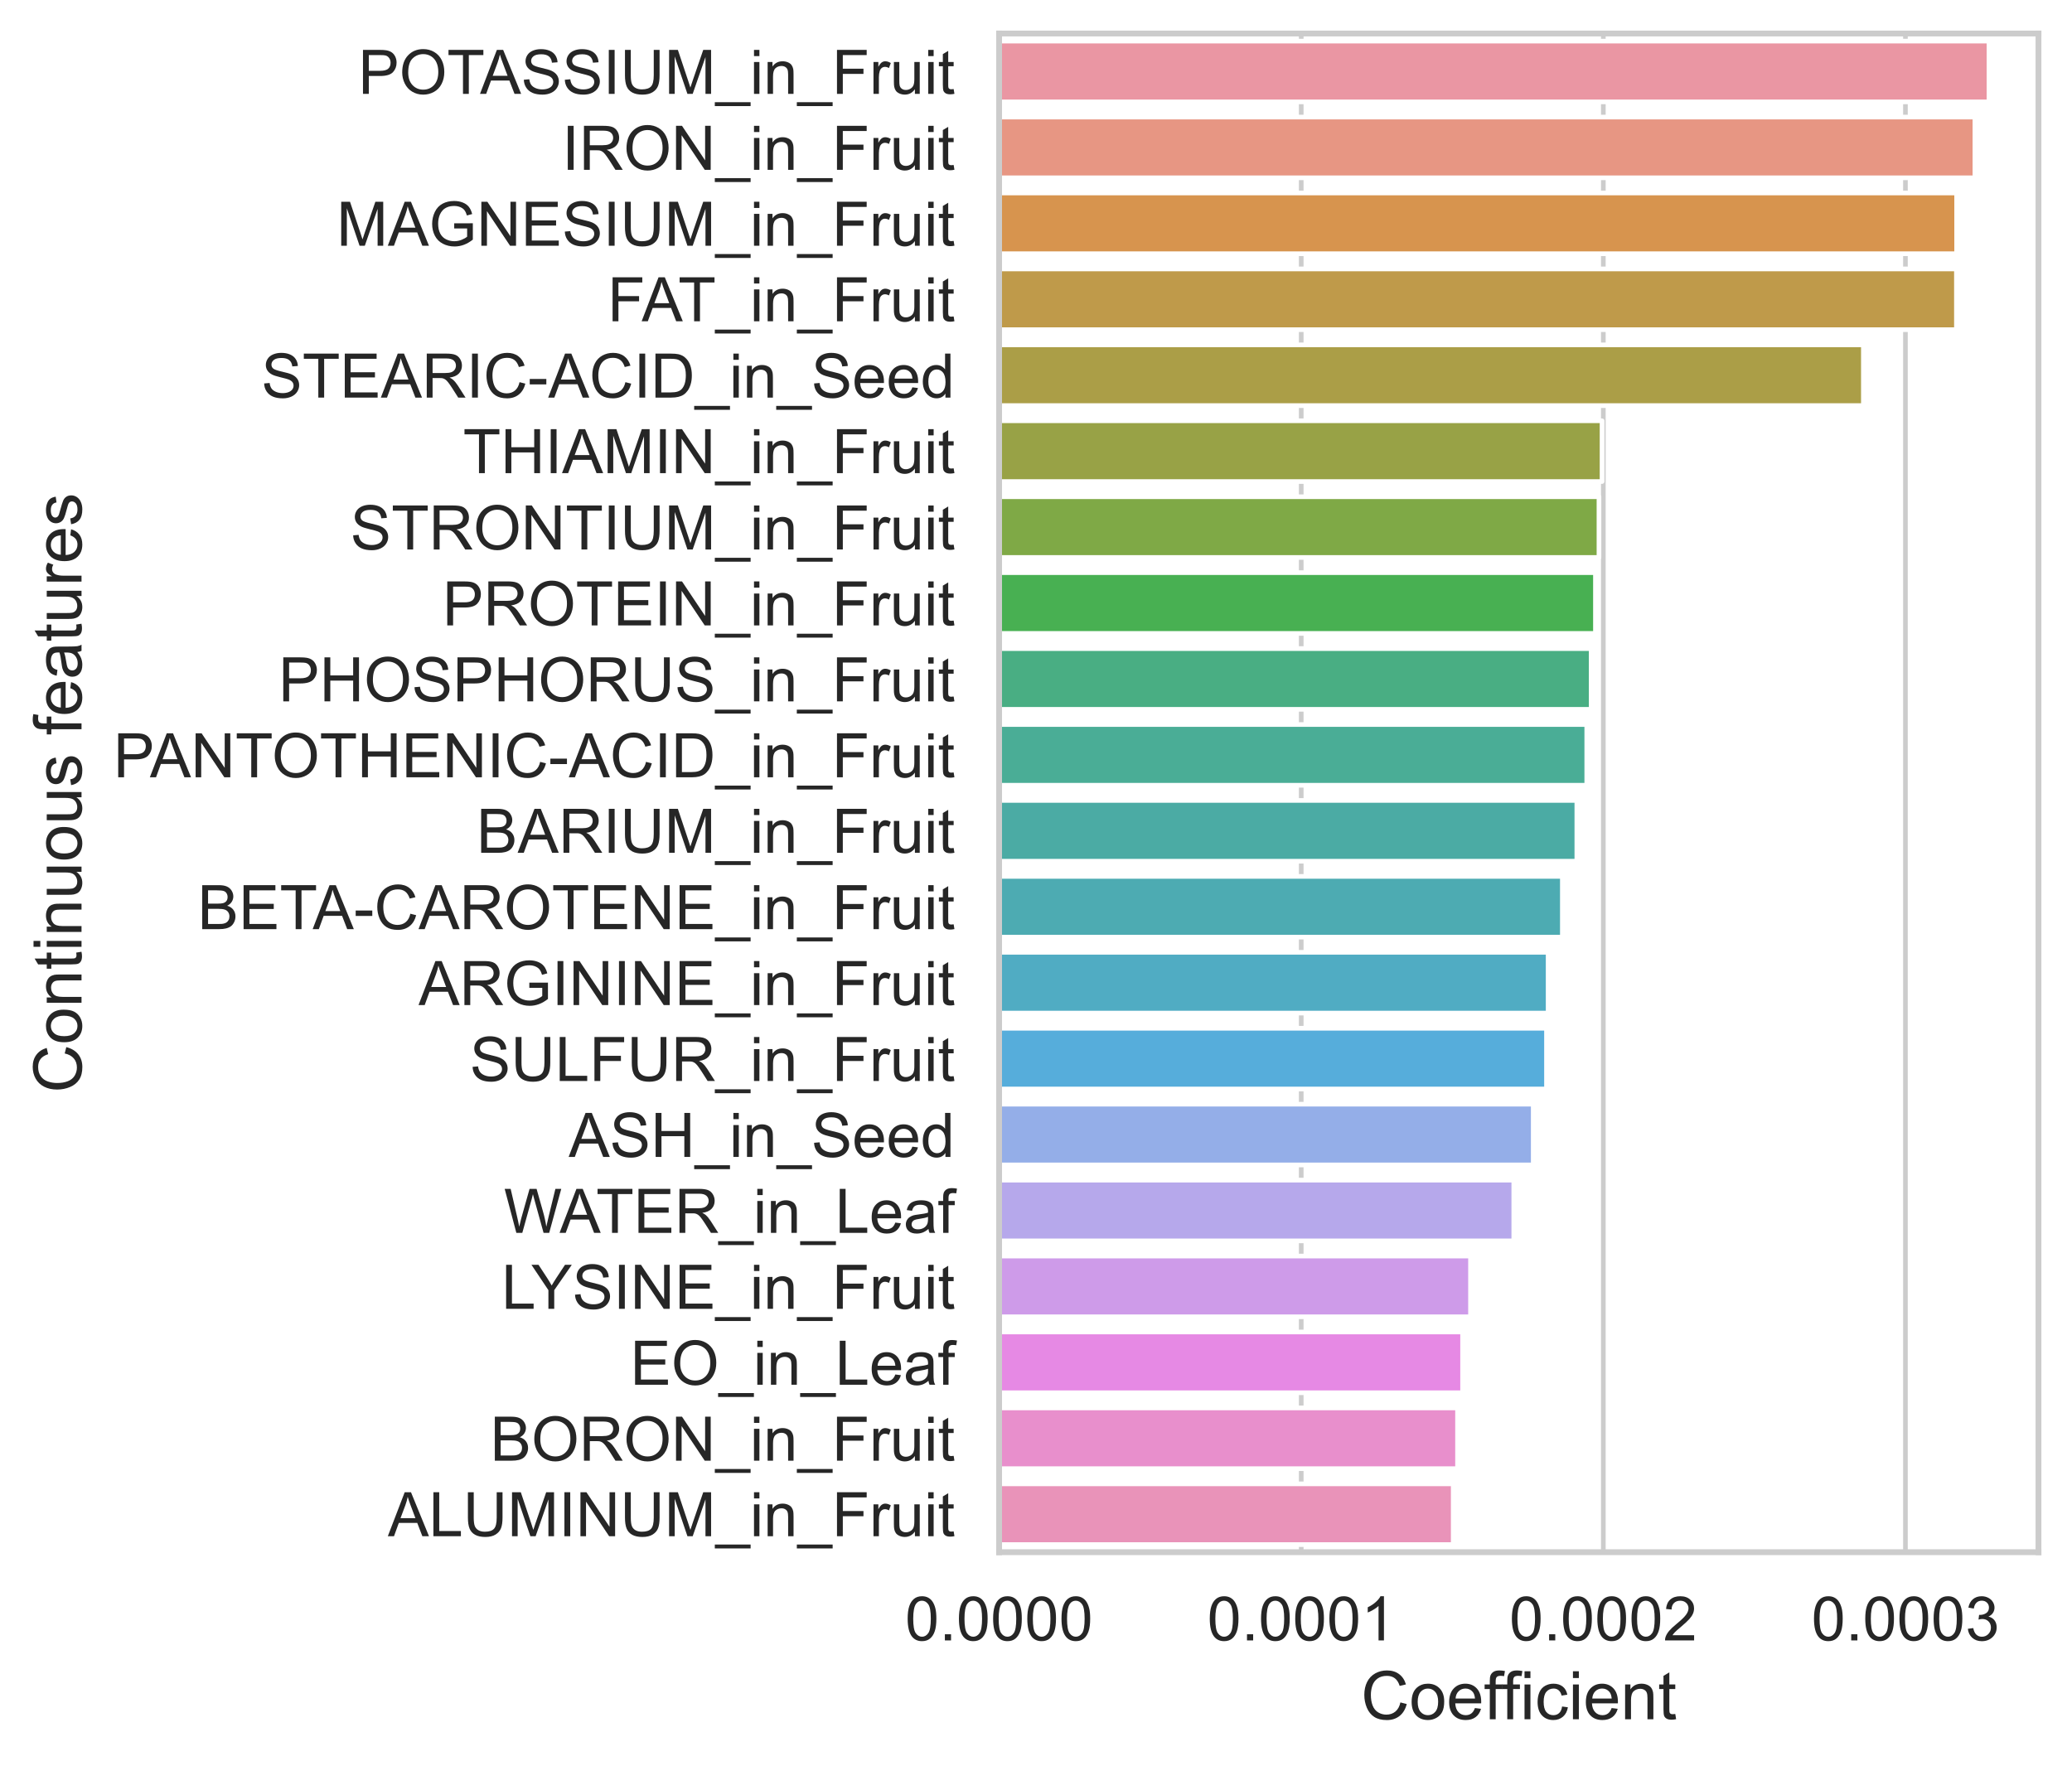 <?xml version="1.0" encoding="utf-8" standalone="no"?>
<!DOCTYPE svg PUBLIC "-//W3C//DTD SVG 1.1//EN"
  "http://www.w3.org/Graphics/SVG/1.1/DTD/svg11.dtd">
<!-- Created with matplotlib (https://matplotlib.org/) -->
<svg height="379.301pt" version="1.1" viewBox="0 0 444.955 379.301" width="444.955pt" xmlns="http://www.w3.org/2000/svg" xmlns:xlink="http://www.w3.org/1999/xlink">
 <defs>
  <style type="text/css">*{stroke-linecap:butt;stroke-linejoin:round;}</style>
 </defs>
 <g id="figure_1">
  <g id="patch_1">
   <path d="M 0 379.301 
L 444.955 379.301 
L 444.955 0 
L 0 0 
z
" style="fill:#ffffff;"/>
  </g>
  <g id="axes_1">
   <g id="patch_2">
    <path d="M 214.555 333.36 
L 437.755 333.36 
L 437.755 7.2 
L 214.555 7.2 
z
" style="fill:#ffffff;"/>
   </g>
   <g id="matplotlib.axis_1">
    <g id="xtick_1">
     <g id="line2d_1">
      <path clip-path="url(#p09514ffc43)" d="M 214.555 333.36 
L 214.555 7.2 
" style="fill:none;stroke:#cccccc;stroke-linecap:round;"/>
     </g>
     <g id="text_1">
      <!-- 0.0000 -->
      <g style="fill:#262626;" transform="translate(194.37 352.308)scale(0.132 -0.132)">
       <defs>
        <path d="M 4.156 35.297 
Q 4.156 48 6.766 55.734 
Q 9.375 63.484 14.516 67.672 
Q 19.672 71.875 27.484 71.875 
Q 33.25 71.875 37.594 69.547 
Q 41.938 67.234 44.766 62.859 
Q 47.609 58.5 49.219 52.219 
Q 50.828 45.953 50.828 35.297 
Q 50.828 22.703 48.234 14.969 
Q 45.656 7.234 40.5 3 
Q 35.359 -1.219 27.484 -1.219 
Q 17.141 -1.219 11.234 6.203 
Q 4.156 15.141 4.156 35.297 
z
M 13.188 35.297 
Q 13.188 17.672 17.312 11.828 
Q 21.438 6 27.484 6 
Q 33.547 6 37.672 11.859 
Q 41.797 17.719 41.797 35.297 
Q 41.797 52.984 37.672 58.781 
Q 33.547 64.594 27.391 64.594 
Q 21.344 64.594 17.719 59.469 
Q 13.188 52.938 13.188 35.297 
z
" id="ArialMT-48"/>
        <path d="M 9.078 0 
L 9.078 10.016 
L 19.094 10.016 
L 19.094 0 
z
" id="ArialMT-46"/>
       </defs>
       <use xlink:href="#ArialMT-48"/>
       <use x="55.615" xlink:href="#ArialMT-46"/>
       <use x="83.398" xlink:href="#ArialMT-48"/>
       <use x="139.014" xlink:href="#ArialMT-48"/>
       <use x="194.629" xlink:href="#ArialMT-48"/>
       <use x="250.244" xlink:href="#ArialMT-48"/>
      </g>
     </g>
    </g>
    <g id="xtick_2">
     <g id="line2d_2">
      <path clip-path="url(#p09514ffc43)" d="M 279.432 333.36 
L 279.432 7.2 
" style="fill:none;stroke:#cccccc;stroke-linecap:round;"/>
     </g>
     <g id="text_2">
      <!-- 0.0001 -->
      <g style="fill:#262626;" transform="translate(259.248 352.308)scale(0.132 -0.132)">
       <defs>
        <path d="M 37.25 0 
L 28.469 0 
L 28.469 56 
Q 25.297 52.984 20.141 49.953 
Q 14.984 46.922 10.891 45.406 
L 10.891 53.906 
Q 18.266 57.375 23.781 62.297 
Q 29.297 67.234 31.594 71.875 
L 37.25 71.875 
z
" id="ArialMT-49"/>
       </defs>
       <use xlink:href="#ArialMT-48"/>
       <use x="55.615" xlink:href="#ArialMT-46"/>
       <use x="83.398" xlink:href="#ArialMT-48"/>
       <use x="139.014" xlink:href="#ArialMT-48"/>
       <use x="194.629" xlink:href="#ArialMT-48"/>
       <use x="250.244" xlink:href="#ArialMT-49"/>
      </g>
     </g>
    </g>
    <g id="xtick_3">
     <g id="line2d_3">
      <path clip-path="url(#p09514ffc43)" d="M 344.31 333.36 
L 344.31 7.2 
" style="fill:none;stroke:#cccccc;stroke-linecap:round;"/>
     </g>
     <g id="text_3">
      <!-- 0.0002 -->
      <g style="fill:#262626;" transform="translate(324.126 352.308)scale(0.132 -0.132)">
       <defs>
        <path d="M 50.344 8.453 
L 50.344 0 
L 3.031 0 
Q 2.938 3.172 4.047 6.109 
Q 5.859 10.938 9.828 15.625 
Q 13.812 20.312 21.344 26.469 
Q 33.016 36.031 37.109 41.625 
Q 41.219 47.219 41.219 52.203 
Q 41.219 57.422 37.469 61 
Q 33.734 64.594 27.734 64.594 
Q 21.391 64.594 17.578 60.781 
Q 13.766 56.984 13.719 50.25 
L 4.688 51.172 
Q 5.609 61.281 11.656 66.578 
Q 17.719 71.875 27.938 71.875 
Q 38.234 71.875 44.234 66.156 
Q 50.25 60.453 50.25 52 
Q 50.25 47.703 48.484 43.547 
Q 46.734 39.406 42.656 34.812 
Q 38.578 30.219 29.109 22.219 
Q 21.188 15.578 18.938 13.203 
Q 16.703 10.844 15.234 8.453 
z
" id="ArialMT-50"/>
       </defs>
       <use xlink:href="#ArialMT-48"/>
       <use x="55.615" xlink:href="#ArialMT-46"/>
       <use x="83.398" xlink:href="#ArialMT-48"/>
       <use x="139.014" xlink:href="#ArialMT-48"/>
       <use x="194.629" xlink:href="#ArialMT-48"/>
       <use x="250.244" xlink:href="#ArialMT-50"/>
      </g>
     </g>
    </g>
    <g id="xtick_4">
     <g id="line2d_4">
      <path clip-path="url(#p09514ffc43)" d="M 409.188 333.36 
L 409.188 7.2 
" style="fill:none;stroke:#cccccc;stroke-linecap:round;"/>
     </g>
     <g id="text_4">
      <!-- 0.0003 -->
      <g style="fill:#262626;" transform="translate(389.003 352.308)scale(0.132 -0.132)">
       <defs>
        <path d="M 4.203 18.891 
L 12.984 20.062 
Q 14.5 12.594 18.141 9.297 
Q 21.781 6 27 6 
Q 33.203 6 37.469 10.297 
Q 41.75 14.594 41.75 20.953 
Q 41.75 27 37.797 30.922 
Q 33.844 34.859 27.734 34.859 
Q 25.25 34.859 21.531 33.891 
L 22.516 41.609 
Q 23.391 41.5 23.922 41.5 
Q 29.547 41.5 34.031 44.422 
Q 38.531 47.359 38.531 53.469 
Q 38.531 58.297 35.25 61.469 
Q 31.984 64.656 26.812 64.656 
Q 21.688 64.656 18.266 61.422 
Q 14.844 58.203 13.875 51.766 
L 5.078 53.328 
Q 6.688 62.156 12.391 67.016 
Q 18.109 71.875 26.609 71.875 
Q 32.469 71.875 37.391 69.359 
Q 42.328 66.844 44.938 62.5 
Q 47.562 58.156 47.562 53.266 
Q 47.562 48.641 45.062 44.828 
Q 42.578 41.016 37.703 38.766 
Q 44.047 37.312 47.562 32.688 
Q 51.078 28.078 51.078 21.141 
Q 51.078 11.766 44.234 5.25 
Q 37.406 -1.266 26.953 -1.266 
Q 17.531 -1.266 11.297 4.344 
Q 5.078 9.969 4.203 18.891 
z
" id="ArialMT-51"/>
       </defs>
       <use xlink:href="#ArialMT-48"/>
       <use x="55.615" xlink:href="#ArialMT-46"/>
       <use x="83.398" xlink:href="#ArialMT-48"/>
       <use x="139.014" xlink:href="#ArialMT-48"/>
       <use x="194.629" xlink:href="#ArialMT-48"/>
       <use x="250.244" xlink:href="#ArialMT-51"/>
      </g>
     </g>
    </g>
    <g id="text_5">
     <!-- Coefficient -->
     <g style="fill:#262626;" transform="translate(292.265 369.239)scale(0.144 -0.144)">
      <defs>
       <path d="M 58.797 25.094 
L 68.266 22.703 
Q 65.281 11.031 57.547 4.906 
Q 49.812 -1.219 38.625 -1.219 
Q 27.047 -1.219 19.797 3.484 
Q 12.547 8.203 8.766 17.141 
Q 4.984 26.078 4.984 36.328 
Q 4.984 47.516 9.25 55.828 
Q 13.531 64.156 21.406 68.469 
Q 29.297 72.797 38.766 72.797 
Q 49.516 72.797 56.828 67.328 
Q 64.156 61.859 67.047 51.953 
L 57.719 49.75 
Q 55.219 57.562 50.484 61.125 
Q 45.75 64.703 38.578 64.703 
Q 30.328 64.703 24.781 60.734 
Q 19.234 56.781 16.984 50.109 
Q 14.75 43.453 14.75 36.375 
Q 14.75 27.25 17.406 20.438 
Q 20.062 13.625 25.672 10.25 
Q 31.297 6.891 37.844 6.891 
Q 45.797 6.891 51.312 11.469 
Q 56.844 16.062 58.797 25.094 
z
" id="ArialMT-67"/>
       <path d="M 3.328 25.922 
Q 3.328 40.328 11.328 47.266 
Q 18.016 53.031 27.641 53.031 
Q 38.328 53.031 45.109 46.016 
Q 51.906 39.016 51.906 26.656 
Q 51.906 16.656 48.906 10.906 
Q 45.906 5.172 40.156 2 
Q 34.422 -1.172 27.641 -1.172 
Q 16.75 -1.172 10.031 5.812 
Q 3.328 12.797 3.328 25.922 
z
M 12.359 25.922 
Q 12.359 15.969 16.703 11.016 
Q 21.047 6.062 27.641 6.062 
Q 34.188 6.062 38.531 11.031 
Q 42.875 16.016 42.875 26.219 
Q 42.875 35.844 38.5 40.797 
Q 34.125 45.75 27.641 45.75 
Q 21.047 45.75 16.703 40.812 
Q 12.359 35.891 12.359 25.922 
z
" id="ArialMT-111"/>
       <path d="M 42.094 16.703 
L 51.172 15.578 
Q 49.031 7.625 43.219 3.219 
Q 37.406 -1.172 28.375 -1.172 
Q 17 -1.172 10.328 5.828 
Q 3.656 12.844 3.656 25.484 
Q 3.656 38.578 10.391 45.797 
Q 17.141 53.031 27.875 53.031 
Q 38.281 53.031 44.875 45.953 
Q 51.469 38.875 51.469 26.031 
Q 51.469 25.25 51.422 23.688 
L 12.75 23.688 
Q 13.234 15.141 17.578 10.594 
Q 21.922 6.062 28.422 6.062 
Q 33.25 6.062 36.672 8.594 
Q 40.094 11.141 42.094 16.703 
z
M 13.234 30.906 
L 42.188 30.906 
Q 41.609 37.453 38.875 40.719 
Q 34.672 45.797 27.984 45.797 
Q 21.922 45.797 17.797 41.75 
Q 13.672 37.703 13.234 30.906 
z
" id="ArialMT-101"/>
       <path d="M 8.688 0 
L 8.688 45.016 
L 0.922 45.016 
L 0.922 51.859 
L 8.688 51.859 
L 8.688 57.375 
Q 8.688 62.594 9.625 65.141 
Q 10.891 68.562 14.078 70.672 
Q 17.281 72.797 23.047 72.797 
Q 26.766 72.797 31.25 71.922 
L 29.938 64.266 
Q 27.203 64.75 24.75 64.75 
Q 20.75 64.75 19.094 63.031 
Q 17.438 61.328 17.438 56.641 
L 17.438 51.859 
L 27.547 51.859 
L 27.547 45.016 
L 17.438 45.016 
L 17.438 0 
z
" id="ArialMT-102"/>
       <path d="M 6.641 61.469 
L 6.641 71.578 
L 15.438 71.578 
L 15.438 61.469 
z
M 6.641 0 
L 6.641 51.859 
L 15.438 51.859 
L 15.438 0 
z
" id="ArialMT-105"/>
       <path d="M 40.438 19 
L 49.078 17.875 
Q 47.656 8.938 41.812 3.875 
Q 35.984 -1.172 27.484 -1.172 
Q 16.844 -1.172 10.375 5.781 
Q 3.906 12.75 3.906 25.734 
Q 3.906 34.125 6.688 40.422 
Q 9.469 46.734 15.156 49.875 
Q 20.844 53.031 27.547 53.031 
Q 35.984 53.031 41.359 48.75 
Q 46.734 44.484 48.25 36.625 
L 39.703 35.297 
Q 38.484 40.531 35.375 43.156 
Q 32.281 45.797 27.875 45.797 
Q 21.234 45.797 17.078 41.031 
Q 12.938 36.281 12.938 25.984 
Q 12.938 15.531 16.938 10.797 
Q 20.953 6.062 27.391 6.062 
Q 32.562 6.062 36.031 9.234 
Q 39.5 12.406 40.438 19 
z
" id="ArialMT-99"/>
       <path d="M 6.594 0 
L 6.594 51.859 
L 14.5 51.859 
L 14.5 44.484 
Q 20.219 53.031 31 53.031 
Q 35.688 53.031 39.625 51.344 
Q 43.562 49.656 45.516 46.922 
Q 47.469 44.188 48.25 40.438 
Q 48.734 37.984 48.734 31.891 
L 48.734 0 
L 39.938 0 
L 39.938 31.547 
Q 39.938 36.922 38.906 39.578 
Q 37.891 42.234 35.281 43.812 
Q 32.672 45.406 29.156 45.406 
Q 23.531 45.406 19.453 41.844 
Q 15.375 38.281 15.375 28.328 
L 15.375 0 
z
" id="ArialMT-110"/>
       <path d="M 25.781 7.859 
L 27.047 0.094 
Q 23.344 -0.688 20.406 -0.688 
Q 15.625 -0.688 12.984 0.828 
Q 10.359 2.344 9.281 4.812 
Q 8.203 7.281 8.203 15.188 
L 8.203 45.016 
L 1.766 45.016 
L 1.766 51.859 
L 8.203 51.859 
L 8.203 64.703 
L 16.938 69.969 
L 16.938 51.859 
L 25.781 51.859 
L 25.781 45.016 
L 16.938 45.016 
L 16.938 14.703 
Q 16.938 10.938 17.406 9.859 
Q 17.875 8.797 18.922 8.156 
Q 19.969 7.516 21.922 7.516 
Q 23.391 7.516 25.781 7.859 
z
" id="ArialMT-116"/>
      </defs>
      <use xlink:href="#ArialMT-67"/>
      <use x="72.217" xlink:href="#ArialMT-111"/>
      <use x="127.832" xlink:href="#ArialMT-101"/>
      <use x="183.447" xlink:href="#ArialMT-102"/>
      <use x="209.48" xlink:href="#ArialMT-102"/>
      <use x="237.264" xlink:href="#ArialMT-105"/>
      <use x="259.48" xlink:href="#ArialMT-99"/>
      <use x="309.48" xlink:href="#ArialMT-105"/>
      <use x="331.697" xlink:href="#ArialMT-101"/>
      <use x="387.312" xlink:href="#ArialMT-110"/>
      <use x="442.928" xlink:href="#ArialMT-116"/>
     </g>
    </g>
   </g>
   <g id="matplotlib.axis_2">
    <g id="ytick_1">
     <g id="text_6">
      <!-- POTASSIUM_in_Fruit -->
      <g style="fill:#262626;" transform="translate(76.932 20.163)scale(0.132 -0.132)">
       <defs>
        <path d="M 7.719 0 
L 7.719 71.578 
L 34.719 71.578 
Q 41.844 71.578 45.609 70.906 
Q 50.875 70.016 54.438 67.547 
Q 58.016 65.094 60.188 60.641 
Q 62.359 56.203 62.359 50.875 
Q 62.359 41.75 56.547 35.422 
Q 50.734 29.109 35.547 29.109 
L 17.188 29.109 
L 17.188 0 
z
M 17.188 37.547 
L 35.688 37.547 
Q 44.875 37.547 48.734 40.969 
Q 52.594 44.391 52.594 50.594 
Q 52.594 55.078 50.312 58.266 
Q 48.047 61.469 44.344 62.5 
Q 41.938 63.141 35.5 63.141 
L 17.188 63.141 
z
" id="ArialMT-80"/>
        <path d="M 4.828 34.859 
Q 4.828 52.688 14.391 62.766 
Q 23.969 72.859 39.109 72.859 
Q 49.031 72.859 56.984 68.109 
Q 64.938 63.375 69.109 54.906 
Q 73.297 46.438 73.297 35.688 
Q 73.297 24.812 68.891 16.219 
Q 64.5 7.625 56.438 3.203 
Q 48.391 -1.219 39.062 -1.219 
Q 28.953 -1.219 20.984 3.656 
Q 13.031 8.547 8.922 16.984 
Q 4.828 25.438 4.828 34.859 
z
M 14.594 34.719 
Q 14.594 21.781 21.547 14.328 
Q 28.516 6.891 39.016 6.891 
Q 49.703 6.891 56.609 14.406 
Q 63.531 21.922 63.531 35.75 
Q 63.531 44.484 60.578 51 
Q 57.625 57.516 51.922 61.109 
Q 46.234 64.703 39.156 64.703 
Q 29.109 64.703 21.844 57.781 
Q 14.594 50.875 14.594 34.719 
z
" id="ArialMT-79"/>
        <path d="M 25.922 0 
L 25.922 63.141 
L 2.344 63.141 
L 2.344 71.578 
L 59.078 71.578 
L 59.078 63.141 
L 35.406 63.141 
L 35.406 0 
z
" id="ArialMT-84"/>
        <path d="M -0.141 0 
L 27.344 71.578 
L 37.547 71.578 
L 66.844 0 
L 56.062 0 
L 47.703 21.688 
L 17.781 21.688 
L 9.906 0 
z
M 20.516 29.391 
L 44.781 29.391 
L 37.312 49.219 
Q 33.891 58.25 32.234 64.062 
Q 30.859 57.172 28.375 50.391 
z
" id="ArialMT-65"/>
        <path d="M 4.5 23 
L 13.422 23.781 
Q 14.062 18.406 16.375 14.969 
Q 18.703 11.531 23.578 9.406 
Q 28.469 7.281 34.578 7.281 
Q 39.984 7.281 44.141 8.891 
Q 48.297 10.5 50.312 13.297 
Q 52.344 16.109 52.344 19.438 
Q 52.344 22.797 50.391 25.312 
Q 48.438 27.828 43.953 29.547 
Q 41.062 30.672 31.203 33.031 
Q 21.344 35.406 17.391 37.5 
Q 12.25 40.188 9.734 44.156 
Q 7.234 48.141 7.234 53.078 
Q 7.234 58.5 10.297 63.203 
Q 13.375 67.922 19.281 70.359 
Q 25.203 72.797 32.422 72.797 
Q 40.375 72.797 46.453 70.234 
Q 52.547 67.672 55.812 62.688 
Q 59.078 57.719 59.328 51.422 
L 50.25 50.734 
Q 49.516 57.516 45.281 60.984 
Q 41.062 64.453 32.812 64.453 
Q 24.219 64.453 20.281 61.297 
Q 16.359 58.156 16.359 53.719 
Q 16.359 49.859 19.141 47.359 
Q 21.875 44.875 33.422 42.266 
Q 44.969 39.656 49.266 37.703 
Q 55.516 34.812 58.484 30.391 
Q 61.469 25.984 61.469 20.219 
Q 61.469 14.5 58.203 9.438 
Q 54.938 4.391 48.797 1.578 
Q 42.672 -1.219 35.016 -1.219 
Q 25.297 -1.219 18.719 1.609 
Q 12.156 4.438 8.422 10.125 
Q 4.688 15.828 4.5 23 
z
" id="ArialMT-83"/>
        <path d="M 9.328 0 
L 9.328 71.578 
L 18.797 71.578 
L 18.797 0 
z
" id="ArialMT-73"/>
        <path d="M 54.688 71.578 
L 64.156 71.578 
L 64.156 30.219 
Q 64.156 19.438 61.719 13.078 
Q 59.281 6.734 52.906 2.75 
Q 46.531 -1.219 36.188 -1.219 
Q 26.125 -1.219 19.719 2.25 
Q 13.328 5.719 10.594 12.281 
Q 7.859 18.844 7.859 30.219 
L 7.859 71.578 
L 17.328 71.578 
L 17.328 30.281 
Q 17.328 20.953 19.062 16.531 
Q 20.797 12.109 25.016 9.719 
Q 29.25 7.328 35.359 7.328 
Q 45.797 7.328 50.234 12.062 
Q 54.688 16.797 54.688 30.281 
z
" id="ArialMT-85"/>
        <path d="M 7.422 0 
L 7.422 71.578 
L 21.688 71.578 
L 38.625 20.906 
Q 40.969 13.812 42.047 10.297 
Q 43.266 14.203 45.844 21.781 
L 62.984 71.578 
L 75.734 71.578 
L 75.734 0 
L 66.609 0 
L 66.609 59.906 
L 45.797 0 
L 37.25 0 
L 16.547 60.938 
L 16.547 0 
z
" id="ArialMT-77"/>
        <path d="M -1.516 -19.875 
L -1.516 -13.531 
L 56.734 -13.531 
L 56.734 -19.875 
z
" id="ArialMT-95"/>
        <path d="M 8.203 0 
L 8.203 71.578 
L 56.5 71.578 
L 56.5 63.141 
L 17.672 63.141 
L 17.672 40.969 
L 51.266 40.969 
L 51.266 32.516 
L 17.672 32.516 
L 17.672 0 
z
" id="ArialMT-70"/>
        <path d="M 6.5 0 
L 6.5 51.859 
L 14.406 51.859 
L 14.406 44 
Q 17.438 49.516 20 51.266 
Q 22.562 53.031 25.641 53.031 
Q 30.078 53.031 34.672 50.203 
L 31.641 42.047 
Q 28.422 43.953 25.203 43.953 
Q 22.312 43.953 20.016 42.219 
Q 17.719 40.484 16.75 37.406 
Q 15.281 32.719 15.281 27.156 
L 15.281 0 
z
" id="ArialMT-114"/>
        <path d="M 40.578 0 
L 40.578 7.625 
Q 34.516 -1.172 24.125 -1.172 
Q 19.531 -1.172 15.547 0.578 
Q 11.578 2.344 9.641 5 
Q 7.719 7.672 6.938 11.531 
Q 6.391 14.109 6.391 19.734 
L 6.391 51.859 
L 15.188 51.859 
L 15.188 23.094 
Q 15.188 16.219 15.719 13.812 
Q 16.547 10.359 19.234 8.375 
Q 21.922 6.391 25.875 6.391 
Q 29.828 6.391 33.297 8.422 
Q 36.766 10.453 38.203 13.938 
Q 39.656 17.438 39.656 24.078 
L 39.656 51.859 
L 48.438 51.859 
L 48.438 0 
z
" id="ArialMT-117"/>
       </defs>
       <use xlink:href="#ArialMT-80"/>
       <use x="66.699" xlink:href="#ArialMT-79"/>
       <use x="144.482" xlink:href="#ArialMT-84"/>
       <use x="198.191" xlink:href="#ArialMT-65"/>
       <use x="264.891" xlink:href="#ArialMT-83"/>
       <use x="331.59" xlink:href="#ArialMT-83"/>
       <use x="398.289" xlink:href="#ArialMT-73"/>
       <use x="426.072" xlink:href="#ArialMT-85"/>
       <use x="498.289" xlink:href="#ArialMT-77"/>
       <use x="581.59" xlink:href="#ArialMT-95"/>
       <use x="637.205" xlink:href="#ArialMT-105"/>
       <use x="659.422" xlink:href="#ArialMT-110"/>
       <use x="715.037" xlink:href="#ArialMT-95"/>
       <use x="770.652" xlink:href="#ArialMT-70"/>
       <use x="831.736" xlink:href="#ArialMT-114"/>
       <use x="865.037" xlink:href="#ArialMT-117"/>
       <use x="920.652" xlink:href="#ArialMT-105"/>
       <use x="942.869" xlink:href="#ArialMT-116"/>
      </g>
     </g>
    </g>
    <g id="ytick_2">
     <g id="text_7">
      <!-- IRON_in_Fruit -->
      <g style="fill:#262626;" transform="translate(120.702 36.471)scale(0.132 -0.132)">
       <defs>
        <path d="M 7.859 0 
L 7.859 71.578 
L 39.594 71.578 
Q 49.172 71.578 54.141 69.641 
Q 59.125 67.719 62.109 62.828 
Q 65.094 57.953 65.094 52.047 
Q 65.094 44.438 60.156 39.203 
Q 55.219 33.984 44.922 32.562 
Q 48.688 30.766 50.641 29 
Q 54.781 25.203 58.5 19.484 
L 70.953 0 
L 59.031 0 
L 49.562 14.891 
Q 45.406 21.344 42.719 24.75 
Q 40.047 28.172 37.922 29.531 
Q 35.797 30.906 33.594 31.453 
Q 31.984 31.781 28.328 31.781 
L 17.328 31.781 
L 17.328 0 
z
M 17.328 39.984 
L 37.703 39.984 
Q 44.188 39.984 47.844 41.328 
Q 51.516 42.672 53.422 45.625 
Q 55.328 48.578 55.328 52.047 
Q 55.328 57.125 51.641 60.391 
Q 47.953 63.672 39.984 63.672 
L 17.328 63.672 
z
" id="ArialMT-82"/>
        <path d="M 7.625 0 
L 7.625 71.578 
L 17.328 71.578 
L 54.938 15.375 
L 54.938 71.578 
L 64.016 71.578 
L 64.016 0 
L 54.297 0 
L 16.703 56.25 
L 16.703 0 
z
" id="ArialMT-78"/>
       </defs>
       <use xlink:href="#ArialMT-73"/>
       <use x="27.783" xlink:href="#ArialMT-82"/>
       <use x="100" xlink:href="#ArialMT-79"/>
       <use x="177.783" xlink:href="#ArialMT-78"/>
       <use x="250" xlink:href="#ArialMT-95"/>
       <use x="305.615" xlink:href="#ArialMT-105"/>
       <use x="327.832" xlink:href="#ArialMT-110"/>
       <use x="383.447" xlink:href="#ArialMT-95"/>
       <use x="439.062" xlink:href="#ArialMT-70"/>
       <use x="500.146" xlink:href="#ArialMT-114"/>
       <use x="533.447" xlink:href="#ArialMT-117"/>
       <use x="589.062" xlink:href="#ArialMT-105"/>
       <use x="611.279" xlink:href="#ArialMT-116"/>
      </g>
     </g>
    </g>
    <g id="ytick_3">
     <g id="text_8">
      <!-- MAGNESIUM_in_Fruit -->
      <g style="fill:#262626;" transform="translate(72.298 52.775)scale(0.132 -0.132)">
       <defs>
        <path d="M 41.219 28.078 
L 41.219 36.469 
L 71.531 36.531 
L 71.531 9.969 
Q 64.547 4.391 57.125 1.578 
Q 49.703 -1.219 41.891 -1.219 
Q 31.344 -1.219 22.719 3.297 
Q 14.109 7.812 9.719 16.359 
Q 5.328 24.906 5.328 35.453 
Q 5.328 45.906 9.688 54.953 
Q 14.062 64.016 22.266 68.406 
Q 30.469 72.797 41.156 72.797 
Q 48.922 72.797 55.188 70.281 
Q 61.469 67.781 65.031 63.281 
Q 68.609 58.797 70.453 51.562 
L 61.922 49.219 
Q 60.297 54.688 57.906 57.812 
Q 55.516 60.938 51.062 62.812 
Q 46.625 64.703 41.219 64.703 
Q 34.719 64.703 29.984 62.719 
Q 25.25 60.75 22.344 57.516 
Q 19.438 54.297 17.828 50.438 
Q 15.094 43.797 15.094 36.031 
Q 15.094 26.469 18.391 20.016 
Q 21.688 13.578 27.984 10.453 
Q 34.281 7.328 41.359 7.328 
Q 47.516 7.328 53.375 9.688 
Q 59.234 12.062 62.25 14.75 
L 62.25 28.078 
z
" id="ArialMT-71"/>
        <path d="M 7.906 0 
L 7.906 71.578 
L 59.672 71.578 
L 59.672 63.141 
L 17.391 63.141 
L 17.391 41.219 
L 56.984 41.219 
L 56.984 32.812 
L 17.391 32.812 
L 17.391 8.453 
L 61.328 8.453 
L 61.328 0 
z
" id="ArialMT-69"/>
       </defs>
       <use xlink:href="#ArialMT-77"/>
       <use x="83.301" xlink:href="#ArialMT-65"/>
       <use x="150" xlink:href="#ArialMT-71"/>
       <use x="227.783" xlink:href="#ArialMT-78"/>
       <use x="300" xlink:href="#ArialMT-69"/>
       <use x="366.699" xlink:href="#ArialMT-83"/>
       <use x="433.398" xlink:href="#ArialMT-73"/>
       <use x="461.182" xlink:href="#ArialMT-85"/>
       <use x="533.398" xlink:href="#ArialMT-77"/>
       <use x="616.699" xlink:href="#ArialMT-95"/>
       <use x="672.314" xlink:href="#ArialMT-105"/>
       <use x="694.531" xlink:href="#ArialMT-110"/>
       <use x="750.146" xlink:href="#ArialMT-95"/>
       <use x="805.762" xlink:href="#ArialMT-70"/>
       <use x="866.846" xlink:href="#ArialMT-114"/>
       <use x="900.146" xlink:href="#ArialMT-117"/>
       <use x="955.762" xlink:href="#ArialMT-105"/>
       <use x="977.979" xlink:href="#ArialMT-116"/>
      </g>
     </g>
    </g>
    <g id="ytick_4">
     <g id="text_9">
      <!-- FAT_in_Fruit -->
      <g style="fill:#262626;" transform="translate(130.472 69.002)scale(0.132 -0.132)">
       <use xlink:href="#ArialMT-70"/>
       <use x="55.584" xlink:href="#ArialMT-65"/>
       <use x="114.908" xlink:href="#ArialMT-84"/>
       <use x="175.992" xlink:href="#ArialMT-95"/>
       <use x="231.607" xlink:href="#ArialMT-105"/>
       <use x="253.824" xlink:href="#ArialMT-110"/>
       <use x="309.439" xlink:href="#ArialMT-95"/>
       <use x="365.055" xlink:href="#ArialMT-70"/>
       <use x="426.139" xlink:href="#ArialMT-114"/>
       <use x="459.439" xlink:href="#ArialMT-117"/>
       <use x="515.055" xlink:href="#ArialMT-105"/>
       <use x="537.271" xlink:href="#ArialMT-116"/>
      </g>
     </g>
    </g>
    <g id="ytick_5">
     <g id="text_10">
      <!-- STEARIC-ACID_in_Seed -->
      <g style="fill:#262626;" transform="translate(56.132 85.391)scale(0.132 -0.132)">
       <defs>
        <path d="M 3.172 21.484 
L 3.172 30.328 
L 30.172 30.328 
L 30.172 21.484 
z
" id="ArialMT-45"/>
        <path d="M 7.719 0 
L 7.719 71.578 
L 32.375 71.578 
Q 40.719 71.578 45.125 70.562 
Q 51.266 69.141 55.609 65.438 
Q 61.281 60.641 64.078 53.188 
Q 66.891 45.75 66.891 36.188 
Q 66.891 28.031 64.984 21.734 
Q 63.094 15.438 60.109 11.297 
Q 57.125 7.172 53.578 4.797 
Q 50.047 2.438 45.047 1.219 
Q 40.047 0 33.547 0 
z
M 17.188 8.453 
L 32.469 8.453 
Q 39.547 8.453 43.578 9.766 
Q 47.609 11.078 50 13.484 
Q 53.375 16.844 55.25 22.531 
Q 57.125 28.219 57.125 36.328 
Q 57.125 47.562 53.438 53.594 
Q 49.75 59.625 44.484 61.672 
Q 40.672 63.141 32.234 63.141 
L 17.188 63.141 
z
" id="ArialMT-68"/>
        <path d="M 40.234 0 
L 40.234 6.547 
Q 35.297 -1.172 25.734 -1.172 
Q 19.531 -1.172 14.328 2.25 
Q 9.125 5.672 6.266 11.797 
Q 3.422 17.922 3.422 25.875 
Q 3.422 33.641 6 39.969 
Q 8.594 46.297 13.766 49.656 
Q 18.953 53.031 25.344 53.031 
Q 30.031 53.031 33.688 51.047 
Q 37.359 49.078 39.656 45.906 
L 39.656 71.578 
L 48.391 71.578 
L 48.391 0 
z
M 12.453 25.875 
Q 12.453 15.922 16.641 10.984 
Q 20.844 6.062 26.562 6.062 
Q 32.328 6.062 36.344 10.766 
Q 40.375 15.484 40.375 25.141 
Q 40.375 35.797 36.266 40.766 
Q 32.172 45.75 26.172 45.75 
Q 20.312 45.75 16.375 40.969 
Q 12.453 36.188 12.453 25.875 
z
" id="ArialMT-100"/>
       </defs>
       <use xlink:href="#ArialMT-83"/>
       <use x="66.699" xlink:href="#ArialMT-84"/>
       <use x="127.783" xlink:href="#ArialMT-69"/>
       <use x="194.482" xlink:href="#ArialMT-65"/>
       <use x="261.182" xlink:href="#ArialMT-82"/>
       <use x="333.398" xlink:href="#ArialMT-73"/>
       <use x="361.182" xlink:href="#ArialMT-67"/>
       <use x="433.398" xlink:href="#ArialMT-45"/>
       <use x="466.699" xlink:href="#ArialMT-65"/>
       <use x="533.398" xlink:href="#ArialMT-67"/>
       <use x="605.615" xlink:href="#ArialMT-73"/>
       <use x="633.398" xlink:href="#ArialMT-68"/>
       <use x="705.615" xlink:href="#ArialMT-95"/>
       <use x="761.23" xlink:href="#ArialMT-105"/>
       <use x="783.447" xlink:href="#ArialMT-110"/>
       <use x="839.062" xlink:href="#ArialMT-95"/>
       <use x="894.678" xlink:href="#ArialMT-83"/>
       <use x="961.377" xlink:href="#ArialMT-101"/>
       <use x="1016.992" xlink:href="#ArialMT-101"/>
       <use x="1072.607" xlink:href="#ArialMT-100"/>
      </g>
     </g>
    </g>
    <g id="ytick_6">
     <g id="text_11">
      <!-- THIAMIN_in_Fruit -->
      <g style="fill:#262626;" transform="translate(99.44 101.618)scale(0.132 -0.132)">
       <defs>
        <path d="M 8.016 0 
L 8.016 71.578 
L 17.484 71.578 
L 17.484 42.188 
L 54.688 42.188 
L 54.688 71.578 
L 64.156 71.578 
L 64.156 0 
L 54.688 0 
L 54.688 33.734 
L 17.484 33.734 
L 17.484 0 
z
" id="ArialMT-72"/>
       </defs>
       <use xlink:href="#ArialMT-84"/>
       <use x="61.084" xlink:href="#ArialMT-72"/>
       <use x="133.301" xlink:href="#ArialMT-73"/>
       <use x="161.084" xlink:href="#ArialMT-65"/>
       <use x="227.783" xlink:href="#ArialMT-77"/>
       <use x="311.084" xlink:href="#ArialMT-73"/>
       <use x="338.867" xlink:href="#ArialMT-78"/>
       <use x="411.084" xlink:href="#ArialMT-95"/>
       <use x="466.699" xlink:href="#ArialMT-105"/>
       <use x="488.916" xlink:href="#ArialMT-110"/>
       <use x="544.531" xlink:href="#ArialMT-95"/>
       <use x="600.146" xlink:href="#ArialMT-70"/>
       <use x="661.23" xlink:href="#ArialMT-114"/>
       <use x="694.531" xlink:href="#ArialMT-117"/>
       <use x="750.146" xlink:href="#ArialMT-105"/>
       <use x="772.363" xlink:href="#ArialMT-116"/>
      </g>
     </g>
    </g>
    <g id="ytick_7">
     <g id="text_12">
      <!-- STRONTIUM_in_Fruit -->
      <g style="fill:#262626;" transform="translate(75.245 118.011)scale(0.132 -0.132)">
       <use xlink:href="#ArialMT-83"/>
       <use x="66.699" xlink:href="#ArialMT-84"/>
       <use x="127.783" xlink:href="#ArialMT-82"/>
       <use x="200" xlink:href="#ArialMT-79"/>
       <use x="277.783" xlink:href="#ArialMT-78"/>
       <use x="350" xlink:href="#ArialMT-84"/>
       <use x="411.084" xlink:href="#ArialMT-73"/>
       <use x="438.867" xlink:href="#ArialMT-85"/>
       <use x="511.084" xlink:href="#ArialMT-77"/>
       <use x="594.385" xlink:href="#ArialMT-95"/>
       <use x="650" xlink:href="#ArialMT-105"/>
       <use x="672.217" xlink:href="#ArialMT-110"/>
       <use x="727.832" xlink:href="#ArialMT-95"/>
       <use x="783.447" xlink:href="#ArialMT-70"/>
       <use x="844.531" xlink:href="#ArialMT-114"/>
       <use x="877.832" xlink:href="#ArialMT-117"/>
       <use x="933.447" xlink:href="#ArialMT-105"/>
       <use x="955.664" xlink:href="#ArialMT-116"/>
      </g>
     </g>
    </g>
    <g id="ytick_8">
     <g id="text_13">
      <!-- PROTEIN_in_Fruit -->
      <g style="fill:#262626;" transform="translate(95.031 134.319)scale(0.132 -0.132)">
       <use xlink:href="#ArialMT-80"/>
       <use x="66.699" xlink:href="#ArialMT-82"/>
       <use x="138.916" xlink:href="#ArialMT-79"/>
       <use x="216.699" xlink:href="#ArialMT-84"/>
       <use x="277.783" xlink:href="#ArialMT-69"/>
       <use x="344.482" xlink:href="#ArialMT-73"/>
       <use x="372.266" xlink:href="#ArialMT-78"/>
       <use x="444.482" xlink:href="#ArialMT-95"/>
       <use x="500.098" xlink:href="#ArialMT-105"/>
       <use x="522.314" xlink:href="#ArialMT-110"/>
       <use x="577.93" xlink:href="#ArialMT-95"/>
       <use x="633.545" xlink:href="#ArialMT-70"/>
       <use x="694.629" xlink:href="#ArialMT-114"/>
       <use x="727.93" xlink:href="#ArialMT-117"/>
       <use x="783.545" xlink:href="#ArialMT-105"/>
       <use x="805.762" xlink:href="#ArialMT-116"/>
      </g>
     </g>
    </g>
    <g id="ytick_9">
     <g id="text_14">
      <!-- PHOSPHORUS_in_Fruit -->
      <g style="fill:#262626;" transform="translate(59.817 150.627)scale(0.132 -0.132)">
       <use xlink:href="#ArialMT-80"/>
       <use x="66.699" xlink:href="#ArialMT-72"/>
       <use x="138.916" xlink:href="#ArialMT-79"/>
       <use x="216.699" xlink:href="#ArialMT-83"/>
       <use x="283.398" xlink:href="#ArialMT-80"/>
       <use x="350.098" xlink:href="#ArialMT-72"/>
       <use x="422.314" xlink:href="#ArialMT-79"/>
       <use x="500.098" xlink:href="#ArialMT-82"/>
       <use x="572.314" xlink:href="#ArialMT-85"/>
       <use x="644.531" xlink:href="#ArialMT-83"/>
       <use x="711.23" xlink:href="#ArialMT-95"/>
       <use x="766.846" xlink:href="#ArialMT-105"/>
       <use x="789.062" xlink:href="#ArialMT-110"/>
       <use x="844.678" xlink:href="#ArialMT-95"/>
       <use x="900.293" xlink:href="#ArialMT-70"/>
       <use x="961.377" xlink:href="#ArialMT-114"/>
       <use x="994.678" xlink:href="#ArialMT-117"/>
       <use x="1050.293" xlink:href="#ArialMT-105"/>
       <use x="1072.51" xlink:href="#ArialMT-116"/>
      </g>
     </g>
    </g>
    <g id="ytick_10">
     <g id="text_15">
      <!-- PANTOTHENIC-ACID_in_Fruit -->
      <g style="fill:#262626;" transform="translate(24.369 166.935)scale(0.132 -0.132)">
       <use xlink:href="#ArialMT-80"/>
       <use x="59.324" xlink:href="#ArialMT-65"/>
       <use x="126.023" xlink:href="#ArialMT-78"/>
       <use x="198.24" xlink:href="#ArialMT-84"/>
       <use x="257.574" xlink:href="#ArialMT-79"/>
       <use x="335.357" xlink:href="#ArialMT-84"/>
       <use x="396.441" xlink:href="#ArialMT-72"/>
       <use x="468.658" xlink:href="#ArialMT-69"/>
       <use x="535.357" xlink:href="#ArialMT-78"/>
       <use x="607.574" xlink:href="#ArialMT-73"/>
       <use x="635.357" xlink:href="#ArialMT-67"/>
       <use x="707.574" xlink:href="#ArialMT-45"/>
       <use x="740.875" xlink:href="#ArialMT-65"/>
       <use x="807.574" xlink:href="#ArialMT-67"/>
       <use x="879.791" xlink:href="#ArialMT-73"/>
       <use x="907.574" xlink:href="#ArialMT-68"/>
       <use x="979.791" xlink:href="#ArialMT-95"/>
       <use x="1035.406" xlink:href="#ArialMT-105"/>
       <use x="1057.623" xlink:href="#ArialMT-110"/>
       <use x="1113.238" xlink:href="#ArialMT-95"/>
       <use x="1168.854" xlink:href="#ArialMT-70"/>
       <use x="1229.938" xlink:href="#ArialMT-114"/>
       <use x="1263.238" xlink:href="#ArialMT-117"/>
       <use x="1318.854" xlink:href="#ArialMT-105"/>
       <use x="1341.07" xlink:href="#ArialMT-116"/>
      </g>
     </g>
    </g>
    <g id="ytick_11">
     <g id="text_16">
      <!-- BARIUM_in_Fruit -->
      <g style="fill:#262626;" transform="translate(102.365 183.158)scale(0.132 -0.132)">
       <defs>
        <path d="M 7.328 0 
L 7.328 71.578 
L 34.188 71.578 
Q 42.391 71.578 47.344 69.406 
Q 52.297 67.234 55.094 62.719 
Q 57.906 58.203 57.906 53.266 
Q 57.906 48.688 55.422 44.625 
Q 52.938 40.578 47.906 38.094 
Q 54.391 36.188 57.875 31.594 
Q 61.375 27 61.375 20.75 
Q 61.375 15.719 59.25 11.391 
Q 57.125 7.078 54 4.734 
Q 50.875 2.391 46.156 1.188 
Q 41.453 0 34.625 0 
z
M 16.797 41.5 
L 32.281 41.5 
Q 38.578 41.5 41.312 42.328 
Q 44.922 43.406 46.75 45.891 
Q 48.578 48.391 48.578 52.156 
Q 48.578 55.719 46.875 58.422 
Q 45.172 61.141 41.984 62.141 
Q 38.812 63.141 31.109 63.141 
L 16.797 63.141 
z
M 16.797 8.453 
L 34.625 8.453 
Q 39.203 8.453 41.062 8.797 
Q 44.344 9.375 46.531 10.734 
Q 48.734 12.109 50.141 14.719 
Q 51.562 17.328 51.562 20.75 
Q 51.562 24.75 49.516 27.703 
Q 47.469 30.672 43.828 31.859 
Q 40.188 33.062 33.344 33.062 
L 16.797 33.062 
z
" id="ArialMT-66"/>
       </defs>
       <use xlink:href="#ArialMT-66"/>
       <use x="66.699" xlink:href="#ArialMT-65"/>
       <use x="133.398" xlink:href="#ArialMT-82"/>
       <use x="205.615" xlink:href="#ArialMT-73"/>
       <use x="233.398" xlink:href="#ArialMT-85"/>
       <use x="305.615" xlink:href="#ArialMT-77"/>
       <use x="388.916" xlink:href="#ArialMT-95"/>
       <use x="444.531" xlink:href="#ArialMT-105"/>
       <use x="466.748" xlink:href="#ArialMT-110"/>
       <use x="522.363" xlink:href="#ArialMT-95"/>
       <use x="577.979" xlink:href="#ArialMT-70"/>
       <use x="639.062" xlink:href="#ArialMT-114"/>
       <use x="672.363" xlink:href="#ArialMT-117"/>
       <use x="727.979" xlink:href="#ArialMT-105"/>
       <use x="750.195" xlink:href="#ArialMT-116"/>
      </g>
     </g>
    </g>
    <g id="ytick_12">
     <g id="text_17">
      <!-- BETA-CAROTENE_in_Fruit -->
      <g style="fill:#262626;" transform="translate(42.462 199.551)scale(0.132 -0.132)">
       <use xlink:href="#ArialMT-66"/>
       <use x="66.699" xlink:href="#ArialMT-69"/>
       <use x="133.398" xlink:href="#ArialMT-84"/>
       <use x="187.107" xlink:href="#ArialMT-65"/>
       <use x="253.807" xlink:href="#ArialMT-45"/>
       <use x="287.107" xlink:href="#ArialMT-67"/>
       <use x="359.324" xlink:href="#ArialMT-65"/>
       <use x="426.023" xlink:href="#ArialMT-82"/>
       <use x="498.24" xlink:href="#ArialMT-79"/>
       <use x="576.023" xlink:href="#ArialMT-84"/>
       <use x="637.107" xlink:href="#ArialMT-69"/>
       <use x="703.807" xlink:href="#ArialMT-78"/>
       <use x="776.023" xlink:href="#ArialMT-69"/>
       <use x="842.723" xlink:href="#ArialMT-95"/>
       <use x="898.338" xlink:href="#ArialMT-105"/>
       <use x="920.555" xlink:href="#ArialMT-110"/>
       <use x="976.17" xlink:href="#ArialMT-95"/>
       <use x="1031.785" xlink:href="#ArialMT-70"/>
       <use x="1092.869" xlink:href="#ArialMT-114"/>
       <use x="1126.17" xlink:href="#ArialMT-117"/>
       <use x="1181.785" xlink:href="#ArialMT-105"/>
       <use x="1204.002" xlink:href="#ArialMT-116"/>
      </g>
     </g>
    </g>
    <g id="ytick_13">
     <g id="text_18">
      <!-- ARGININE_in_Fruit -->
      <g style="fill:#262626;" transform="translate(89.893 215.855)scale(0.132 -0.132)">
       <use xlink:href="#ArialMT-65"/>
       <use x="66.699" xlink:href="#ArialMT-82"/>
       <use x="138.916" xlink:href="#ArialMT-71"/>
       <use x="216.699" xlink:href="#ArialMT-73"/>
       <use x="244.482" xlink:href="#ArialMT-78"/>
       <use x="316.699" xlink:href="#ArialMT-73"/>
       <use x="344.482" xlink:href="#ArialMT-78"/>
       <use x="416.699" xlink:href="#ArialMT-69"/>
       <use x="483.398" xlink:href="#ArialMT-95"/>
       <use x="539.014" xlink:href="#ArialMT-105"/>
       <use x="561.23" xlink:href="#ArialMT-110"/>
       <use x="616.846" xlink:href="#ArialMT-95"/>
       <use x="672.461" xlink:href="#ArialMT-70"/>
       <use x="733.545" xlink:href="#ArialMT-114"/>
       <use x="766.846" xlink:href="#ArialMT-117"/>
       <use x="822.461" xlink:href="#ArialMT-105"/>
       <use x="844.678" xlink:href="#ArialMT-116"/>
      </g>
     </g>
    </g>
    <g id="ytick_14">
     <g id="text_19">
      <!-- SULFUR_in_Fruit -->
      <g style="fill:#262626;" transform="translate(100.896 232.163)scale(0.132 -0.132)">
       <defs>
        <path d="M 7.328 0 
L 7.328 71.578 
L 16.797 71.578 
L 16.797 8.453 
L 52.047 8.453 
L 52.047 0 
z
" id="ArialMT-76"/>
       </defs>
       <use xlink:href="#ArialMT-83"/>
       <use x="66.699" xlink:href="#ArialMT-85"/>
       <use x="138.916" xlink:href="#ArialMT-76"/>
       <use x="194.531" xlink:href="#ArialMT-70"/>
       <use x="255.615" xlink:href="#ArialMT-85"/>
       <use x="327.832" xlink:href="#ArialMT-82"/>
       <use x="400.049" xlink:href="#ArialMT-95"/>
       <use x="455.664" xlink:href="#ArialMT-105"/>
       <use x="477.881" xlink:href="#ArialMT-110"/>
       <use x="533.496" xlink:href="#ArialMT-95"/>
       <use x="589.111" xlink:href="#ArialMT-70"/>
       <use x="650.195" xlink:href="#ArialMT-114"/>
       <use x="683.496" xlink:href="#ArialMT-117"/>
       <use x="739.111" xlink:href="#ArialMT-105"/>
       <use x="761.328" xlink:href="#ArialMT-116"/>
      </g>
     </g>
    </g>
    <g id="ytick_15">
     <g id="text_20">
      <!-- ASH_in_Seed -->
      <g style="fill:#262626;" transform="translate(122.132 248.471)scale(0.132 -0.132)">
       <use xlink:href="#ArialMT-65"/>
       <use x="66.699" xlink:href="#ArialMT-83"/>
       <use x="133.398" xlink:href="#ArialMT-72"/>
       <use x="205.615" xlink:href="#ArialMT-95"/>
       <use x="261.23" xlink:href="#ArialMT-105"/>
       <use x="283.447" xlink:href="#ArialMT-110"/>
       <use x="339.062" xlink:href="#ArialMT-95"/>
       <use x="394.678" xlink:href="#ArialMT-83"/>
       <use x="461.377" xlink:href="#ArialMT-101"/>
       <use x="516.992" xlink:href="#ArialMT-101"/>
       <use x="572.607" xlink:href="#ArialMT-100"/>
      </g>
     </g>
    </g>
    <g id="ytick_16">
     <g id="text_21">
      <!-- WATER_in_Leaf -->
      <g style="fill:#262626;" transform="translate(108.216 264.779)scale(0.132 -0.132)">
       <defs>
        <path d="M 20.219 0 
L 1.219 71.578 
L 10.938 71.578 
L 21.828 24.656 
Q 23.578 17.281 24.859 10.016 
Q 27.594 21.484 28.078 23.25 
L 41.703 71.578 
L 53.125 71.578 
L 63.375 35.359 
Q 67.234 21.875 68.953 10.016 
Q 70.312 16.797 72.516 25.594 
L 83.734 71.578 
L 93.266 71.578 
L 73.641 0 
L 64.5 0 
L 49.422 54.547 
Q 47.516 61.375 47.172 62.938 
Q 46.047 58.016 45.062 54.547 
L 29.891 0 
z
" id="ArialMT-87"/>
        <path d="M 40.438 6.391 
Q 35.547 2.25 31.031 0.531 
Q 26.516 -1.172 21.344 -1.172 
Q 12.797 -1.172 8.203 3 
Q 3.609 7.172 3.609 13.672 
Q 3.609 17.484 5.344 20.625 
Q 7.078 23.781 9.891 25.688 
Q 12.703 27.594 16.219 28.562 
Q 18.797 29.25 24.031 29.891 
Q 34.672 31.156 39.703 32.906 
Q 39.75 34.719 39.75 35.203 
Q 39.75 40.578 37.25 42.781 
Q 33.891 45.75 27.25 45.75 
Q 21.047 45.75 18.094 43.578 
Q 15.141 41.406 13.719 35.891 
L 5.125 37.062 
Q 6.297 42.578 8.984 45.969 
Q 11.672 49.359 16.75 51.188 
Q 21.828 53.031 28.516 53.031 
Q 35.156 53.031 39.297 51.469 
Q 43.453 49.906 45.406 47.531 
Q 47.359 45.172 48.141 41.547 
Q 48.578 39.312 48.578 33.453 
L 48.578 21.734 
Q 48.578 9.469 49.141 6.219 
Q 49.703 2.984 51.375 0 
L 42.188 0 
Q 40.828 2.734 40.438 6.391 
z
M 39.703 26.031 
Q 34.906 24.078 25.344 22.703 
Q 19.922 21.922 17.672 20.938 
Q 15.438 19.969 14.203 18.094 
Q 12.984 16.219 12.984 13.922 
Q 12.984 10.406 15.641 8.062 
Q 18.312 5.719 23.438 5.719 
Q 28.516 5.719 32.469 7.938 
Q 36.422 10.156 38.281 14.016 
Q 39.703 17 39.703 22.797 
z
" id="ArialMT-97"/>
       </defs>
       <use xlink:href="#ArialMT-87"/>
       <use x="90.635" xlink:href="#ArialMT-65"/>
       <use x="149.959" xlink:href="#ArialMT-84"/>
       <use x="211.043" xlink:href="#ArialMT-69"/>
       <use x="277.742" xlink:href="#ArialMT-82"/>
       <use x="349.959" xlink:href="#ArialMT-95"/>
       <use x="405.574" xlink:href="#ArialMT-105"/>
       <use x="427.791" xlink:href="#ArialMT-110"/>
       <use x="483.406" xlink:href="#ArialMT-95"/>
       <use x="539.021" xlink:href="#ArialMT-76"/>
       <use x="594.637" xlink:href="#ArialMT-101"/>
       <use x="650.252" xlink:href="#ArialMT-97"/>
       <use x="705.867" xlink:href="#ArialMT-102"/>
      </g>
     </g>
    </g>
    <g id="ytick_17">
     <g id="text_22">
      <!-- LYSINE_in_Fruit -->
      <g style="fill:#262626;" transform="translate(107.721 281.087)scale(0.132 -0.132)">
       <defs>
        <path d="M 27.875 0 
L 27.875 30.328 
L 0.297 71.578 
L 11.812 71.578 
L 25.922 50 
Q 29.828 43.953 33.203 37.891 
Q 36.422 43.5 41.016 50.531 
L 54.891 71.578 
L 65.922 71.578 
L 37.359 30.328 
L 37.359 0 
z
" id="ArialMT-89"/>
       </defs>
       <use xlink:href="#ArialMT-76"/>
       <use x="48.24" xlink:href="#ArialMT-89"/>
       <use x="114.939" xlink:href="#ArialMT-83"/>
       <use x="181.639" xlink:href="#ArialMT-73"/>
       <use x="209.422" xlink:href="#ArialMT-78"/>
       <use x="281.639" xlink:href="#ArialMT-69"/>
       <use x="348.338" xlink:href="#ArialMT-95"/>
       <use x="403.953" xlink:href="#ArialMT-105"/>
       <use x="426.17" xlink:href="#ArialMT-110"/>
       <use x="481.785" xlink:href="#ArialMT-95"/>
       <use x="537.4" xlink:href="#ArialMT-70"/>
       <use x="598.484" xlink:href="#ArialMT-114"/>
       <use x="631.785" xlink:href="#ArialMT-117"/>
       <use x="687.4" xlink:href="#ArialMT-105"/>
       <use x="709.617" xlink:href="#ArialMT-116"/>
      </g>
     </g>
    </g>
    <g id="ytick_18">
     <g id="text_23">
      <!-- EO_in_Leaf -->
      <g style="fill:#262626;" transform="translate(135.34 297.399)scale(0.132 -0.132)">
       <use xlink:href="#ArialMT-69"/>
       <use x="66.699" xlink:href="#ArialMT-79"/>
       <use x="144.482" xlink:href="#ArialMT-95"/>
       <use x="200.098" xlink:href="#ArialMT-105"/>
       <use x="222.314" xlink:href="#ArialMT-110"/>
       <use x="277.93" xlink:href="#ArialMT-95"/>
       <use x="333.545" xlink:href="#ArialMT-76"/>
       <use x="389.16" xlink:href="#ArialMT-101"/>
       <use x="444.775" xlink:href="#ArialMT-97"/>
       <use x="500.391" xlink:href="#ArialMT-102"/>
      </g>
     </g>
    </g>
    <g id="ytick_19">
     <g id="text_24">
      <!-- BORON_in_Fruit -->
      <g style="fill:#262626;" transform="translate(105.298 313.707)scale(0.132 -0.132)">
       <use xlink:href="#ArialMT-66"/>
       <use x="66.699" xlink:href="#ArialMT-79"/>
       <use x="144.482" xlink:href="#ArialMT-82"/>
       <use x="216.699" xlink:href="#ArialMT-79"/>
       <use x="294.482" xlink:href="#ArialMT-78"/>
       <use x="366.699" xlink:href="#ArialMT-95"/>
       <use x="422.314" xlink:href="#ArialMT-105"/>
       <use x="444.531" xlink:href="#ArialMT-110"/>
       <use x="500.146" xlink:href="#ArialMT-95"/>
       <use x="555.762" xlink:href="#ArialMT-70"/>
       <use x="616.846" xlink:href="#ArialMT-114"/>
       <use x="650.146" xlink:href="#ArialMT-117"/>
       <use x="705.762" xlink:href="#ArialMT-105"/>
       <use x="727.979" xlink:href="#ArialMT-116"/>
      </g>
     </g>
    </g>
    <g id="ytick_20">
     <g id="text_25">
      <!-- ALUMINUM_in_Fruit -->
      <g style="fill:#262626;" transform="translate(83.301 329.93)scale(0.132 -0.132)">
       <use xlink:href="#ArialMT-65"/>
       <use x="66.699" xlink:href="#ArialMT-76"/>
       <use x="122.314" xlink:href="#ArialMT-85"/>
       <use x="194.531" xlink:href="#ArialMT-77"/>
       <use x="277.832" xlink:href="#ArialMT-73"/>
       <use x="305.615" xlink:href="#ArialMT-78"/>
       <use x="377.832" xlink:href="#ArialMT-85"/>
       <use x="450.049" xlink:href="#ArialMT-77"/>
       <use x="533.35" xlink:href="#ArialMT-95"/>
       <use x="588.965" xlink:href="#ArialMT-105"/>
       <use x="611.182" xlink:href="#ArialMT-110"/>
       <use x="666.797" xlink:href="#ArialMT-95"/>
       <use x="722.412" xlink:href="#ArialMT-70"/>
       <use x="783.496" xlink:href="#ArialMT-114"/>
       <use x="816.797" xlink:href="#ArialMT-117"/>
       <use x="872.412" xlink:href="#ArialMT-105"/>
       <use x="894.629" xlink:href="#ArialMT-116"/>
      </g>
     </g>
    </g>
    <g id="text_26">
     <!-- Continuous features -->
     <g style="fill:#262626;" transform="translate(17.507 234.717)rotate(-90)scale(0.144 -0.144)">
      <defs>
       <path d="M 3.078 15.484 
L 11.766 16.844 
Q 12.5 11.625 15.844 8.844 
Q 19.188 6.062 25.203 6.062 
Q 31.25 6.062 34.172 8.516 
Q 37.109 10.984 37.109 14.312 
Q 37.109 17.281 34.516 19 
Q 32.719 20.172 25.531 21.969 
Q 15.875 24.422 12.141 26.203 
Q 8.406 27.984 6.469 31.125 
Q 4.547 34.281 4.547 38.094 
Q 4.547 41.547 6.125 44.5 
Q 7.719 47.469 10.453 49.422 
Q 12.5 50.922 16.031 51.969 
Q 19.578 53.031 23.641 53.031 
Q 29.734 53.031 34.344 51.266 
Q 38.969 49.516 41.156 46.5 
Q 43.359 43.5 44.188 38.484 
L 35.594 37.312 
Q 35.016 41.312 32.203 43.547 
Q 29.391 45.797 24.266 45.797 
Q 18.219 45.797 15.625 43.797 
Q 13.031 41.797 13.031 39.109 
Q 13.031 37.406 14.109 36.031 
Q 15.188 34.625 17.484 33.688 
Q 18.797 33.203 25.25 31.453 
Q 34.578 28.953 38.25 27.359 
Q 41.938 25.781 44.031 22.75 
Q 46.141 19.734 46.141 15.234 
Q 46.141 10.844 43.578 6.953 
Q 41.016 3.078 36.172 0.953 
Q 31.344 -1.172 25.25 -1.172 
Q 15.141 -1.172 9.844 3.031 
Q 4.547 7.234 3.078 15.484 
z
" id="ArialMT-115"/>
       <path id="ArialMT-32"/>
      </defs>
      <use xlink:href="#ArialMT-67"/>
      <use x="72.217" xlink:href="#ArialMT-111"/>
      <use x="127.832" xlink:href="#ArialMT-110"/>
      <use x="183.447" xlink:href="#ArialMT-116"/>
      <use x="211.23" xlink:href="#ArialMT-105"/>
      <use x="233.447" xlink:href="#ArialMT-110"/>
      <use x="289.062" xlink:href="#ArialMT-117"/>
      <use x="344.678" xlink:href="#ArialMT-111"/>
      <use x="400.293" xlink:href="#ArialMT-117"/>
      <use x="455.908" xlink:href="#ArialMT-115"/>
      <use x="505.908" xlink:href="#ArialMT-32"/>
      <use x="533.691" xlink:href="#ArialMT-102"/>
      <use x="561.475" xlink:href="#ArialMT-101"/>
      <use x="617.09" xlink:href="#ArialMT-97"/>
      <use x="672.705" xlink:href="#ArialMT-116"/>
      <use x="700.488" xlink:href="#ArialMT-117"/>
      <use x="756.104" xlink:href="#ArialMT-114"/>
      <use x="789.404" xlink:href="#ArialMT-101"/>
      <use x="845.02" xlink:href="#ArialMT-115"/>
     </g>
    </g>
   </g>
   <g id="patch_3">
    <path clip-path="url(#p09514ffc43)" d="M 214.555 8.831 
L 427.126 8.831 
L 427.126 21.877 
L 214.555 21.877 
z
" style="fill:#ea96a3;stroke:#ffffff;stroke-linejoin:miter;"/>
   </g>
   <g id="patch_4">
    <path clip-path="url(#p09514ffc43)" d="M 214.555 25.139 
L 424.106 25.139 
L 424.106 38.185 
L 214.555 38.185 
z
" style="fill:#e79683;stroke:#ffffff;stroke-linejoin:miter;"/>
   </g>
   <g id="patch_5">
    <path clip-path="url(#p09514ffc43)" d="M 214.555 41.447 
L 420.18 41.447 
L 420.18 54.493 
L 214.555 54.493 
z
" style="fill:#d7944e;stroke:#ffffff;stroke-linejoin:miter;"/>
   </g>
   <g id="patch_6">
    <path clip-path="url(#p09514ffc43)" d="M 214.555 57.755 
L 420.137 57.755 
L 420.137 70.801 
L 214.555 70.801 
z
" style="fill:#bf9a4a;stroke:#ffffff;stroke-linejoin:miter;"/>
   </g>
   <g id="patch_7">
    <path clip-path="url(#p09514ffc43)" d="M 214.555 74.063 
L 400.153 74.063 
L 400.153 87.109 
L 214.555 87.109 
z
" style="fill:#ab9e47;stroke:#ffffff;stroke-linejoin:miter;"/>
   </g>
   <g id="patch_8">
    <path clip-path="url(#p09514ffc43)" d="M 214.555 90.371 
L 344.036 90.371 
L 344.036 103.417 
L 214.555 103.417 
z
" style="fill:#98a246;stroke:#ffffff;stroke-linejoin:miter;"/>
   </g>
   <g id="patch_9">
    <path clip-path="url(#p09514ffc43)" d="M 214.555 106.679 
L 343.373 106.679 
L 343.373 119.725 
L 214.555 119.725 
z
" style="fill:#7fa946;stroke:#ffffff;stroke-linejoin:miter;"/>
   </g>
   <g id="patch_10">
    <path clip-path="url(#p09514ffc43)" d="M 214.555 122.987 
L 342.616 122.987 
L 342.616 136.033 
L 214.555 136.033 
z
" style="fill:#48b052;stroke:#ffffff;stroke-linejoin:miter;"/>
   </g>
   <g id="patch_11">
    <path clip-path="url(#p09514ffc43)" d="M 214.555 139.295 
L 341.701 139.295 
L 341.701 152.341 
L 214.555 152.341 
z
" style="fill:#49ae83;stroke:#ffffff;stroke-linejoin:miter;"/>
   </g>
   <g id="patch_12">
    <path clip-path="url(#p09514ffc43)" d="M 214.555 155.603 
L 340.752 155.603 
L 340.752 168.649 
L 214.555 168.649 
z
" style="fill:#4aad96;stroke:#ffffff;stroke-linejoin:miter;"/>
   </g>
   <g id="patch_13">
    <path clip-path="url(#p09514ffc43)" d="M 214.555 171.911 
L 338.622 171.911 
L 338.622 184.957 
L 214.555 184.957 
z
" style="fill:#4baba4;stroke:#ffffff;stroke-linejoin:miter;"/>
   </g>
   <g id="patch_14">
    <path clip-path="url(#p09514ffc43)" d="M 214.555 188.219 
L 335.51 188.219 
L 335.51 201.265 
L 214.555 201.265 
z
" style="fill:#4dabb2;stroke:#ffffff;stroke-linejoin:miter;"/>
   </g>
   <g id="patch_15">
    <path clip-path="url(#p09514ffc43)" d="M 214.555 204.527 
L 332.458 204.527 
L 332.458 217.573 
L 214.555 217.573 
z
" style="fill:#50acc3;stroke:#ffffff;stroke-linejoin:miter;"/>
   </g>
   <g id="patch_16">
    <path clip-path="url(#p09514ffc43)" d="M 214.555 220.835 
L 332.106 220.835 
L 332.106 233.881 
L 214.555 233.881 
z
" style="fill:#56addb;stroke:#ffffff;stroke-linejoin:miter;"/>
   </g>
   <g id="patch_17">
    <path clip-path="url(#p09514ffc43)" d="M 214.555 237.143 
L 329.257 237.143 
L 329.257 250.189 
L 214.555 250.189 
z
" style="fill:#94aee8;stroke:#ffffff;stroke-linejoin:miter;"/>
   </g>
   <g id="patch_18">
    <path clip-path="url(#p09514ffc43)" d="M 214.555 253.451 
L 325.08 253.451 
L 325.08 266.497 
L 214.555 266.497 
z
" style="fill:#b6a8eb;stroke:#ffffff;stroke-linejoin:miter;"/>
   </g>
   <g id="patch_19">
    <path clip-path="url(#p09514ffc43)" d="M 214.555 269.759 
L 315.787 269.759 
L 315.787 282.805 
L 214.555 282.805 
z
" style="fill:#ce9be9;stroke:#ffffff;stroke-linejoin:miter;"/>
   </g>
   <g id="patch_20">
    <path clip-path="url(#p09514ffc43)" d="M 214.555 286.067 
L 314.088 286.067 
L 314.088 299.113 
L 214.555 299.113 
z
" style="fill:#e689e4;stroke:#ffffff;stroke-linejoin:miter;"/>
   </g>
   <g id="patch_21">
    <path clip-path="url(#p09514ffc43)" d="M 214.555 302.375 
L 313.003 302.375 
L 313.003 315.421 
L 214.555 315.421 
z
" style="fill:#e88fcc;stroke:#ffffff;stroke-linejoin:miter;"/>
   </g>
   <g id="patch_22">
    <path clip-path="url(#p09514ffc43)" d="M 214.555 318.683 
L 312.076 318.683 
L 312.076 331.729 
L 214.555 331.729 
z
" style="fill:#e993b9;stroke:#ffffff;stroke-linejoin:miter;"/>
   </g>
   <g id="patch_23">
    <path d="M 214.555 333.36 
L 214.555 7.2 
" style="fill:none;stroke:#cccccc;stroke-linecap:square;stroke-linejoin:miter;stroke-width:1.25;"/>
   </g>
   <g id="patch_24">
    <path d="M 437.755 333.36 
L 437.755 7.2 
" style="fill:none;stroke:#cccccc;stroke-linecap:square;stroke-linejoin:miter;stroke-width:1.25;"/>
   </g>
   <g id="patch_25">
    <path d="M 214.555 333.36 
L 437.755 333.36 
" style="fill:none;stroke:#cccccc;stroke-linecap:square;stroke-linejoin:miter;stroke-width:1.25;"/>
   </g>
   <g id="patch_26">
    <path d="M 214.555 7.2 
L 437.755 7.2 
" style="fill:none;stroke:#cccccc;stroke-linecap:square;stroke-linejoin:miter;stroke-width:1.25;"/>
   </g>
  </g>
 </g>
 <defs>
  <clipPath id="p09514ffc43">
   <rect height="326.16" width="223.2" x="214.555" y="7.2"/>
  </clipPath>
 </defs>
</svg>
